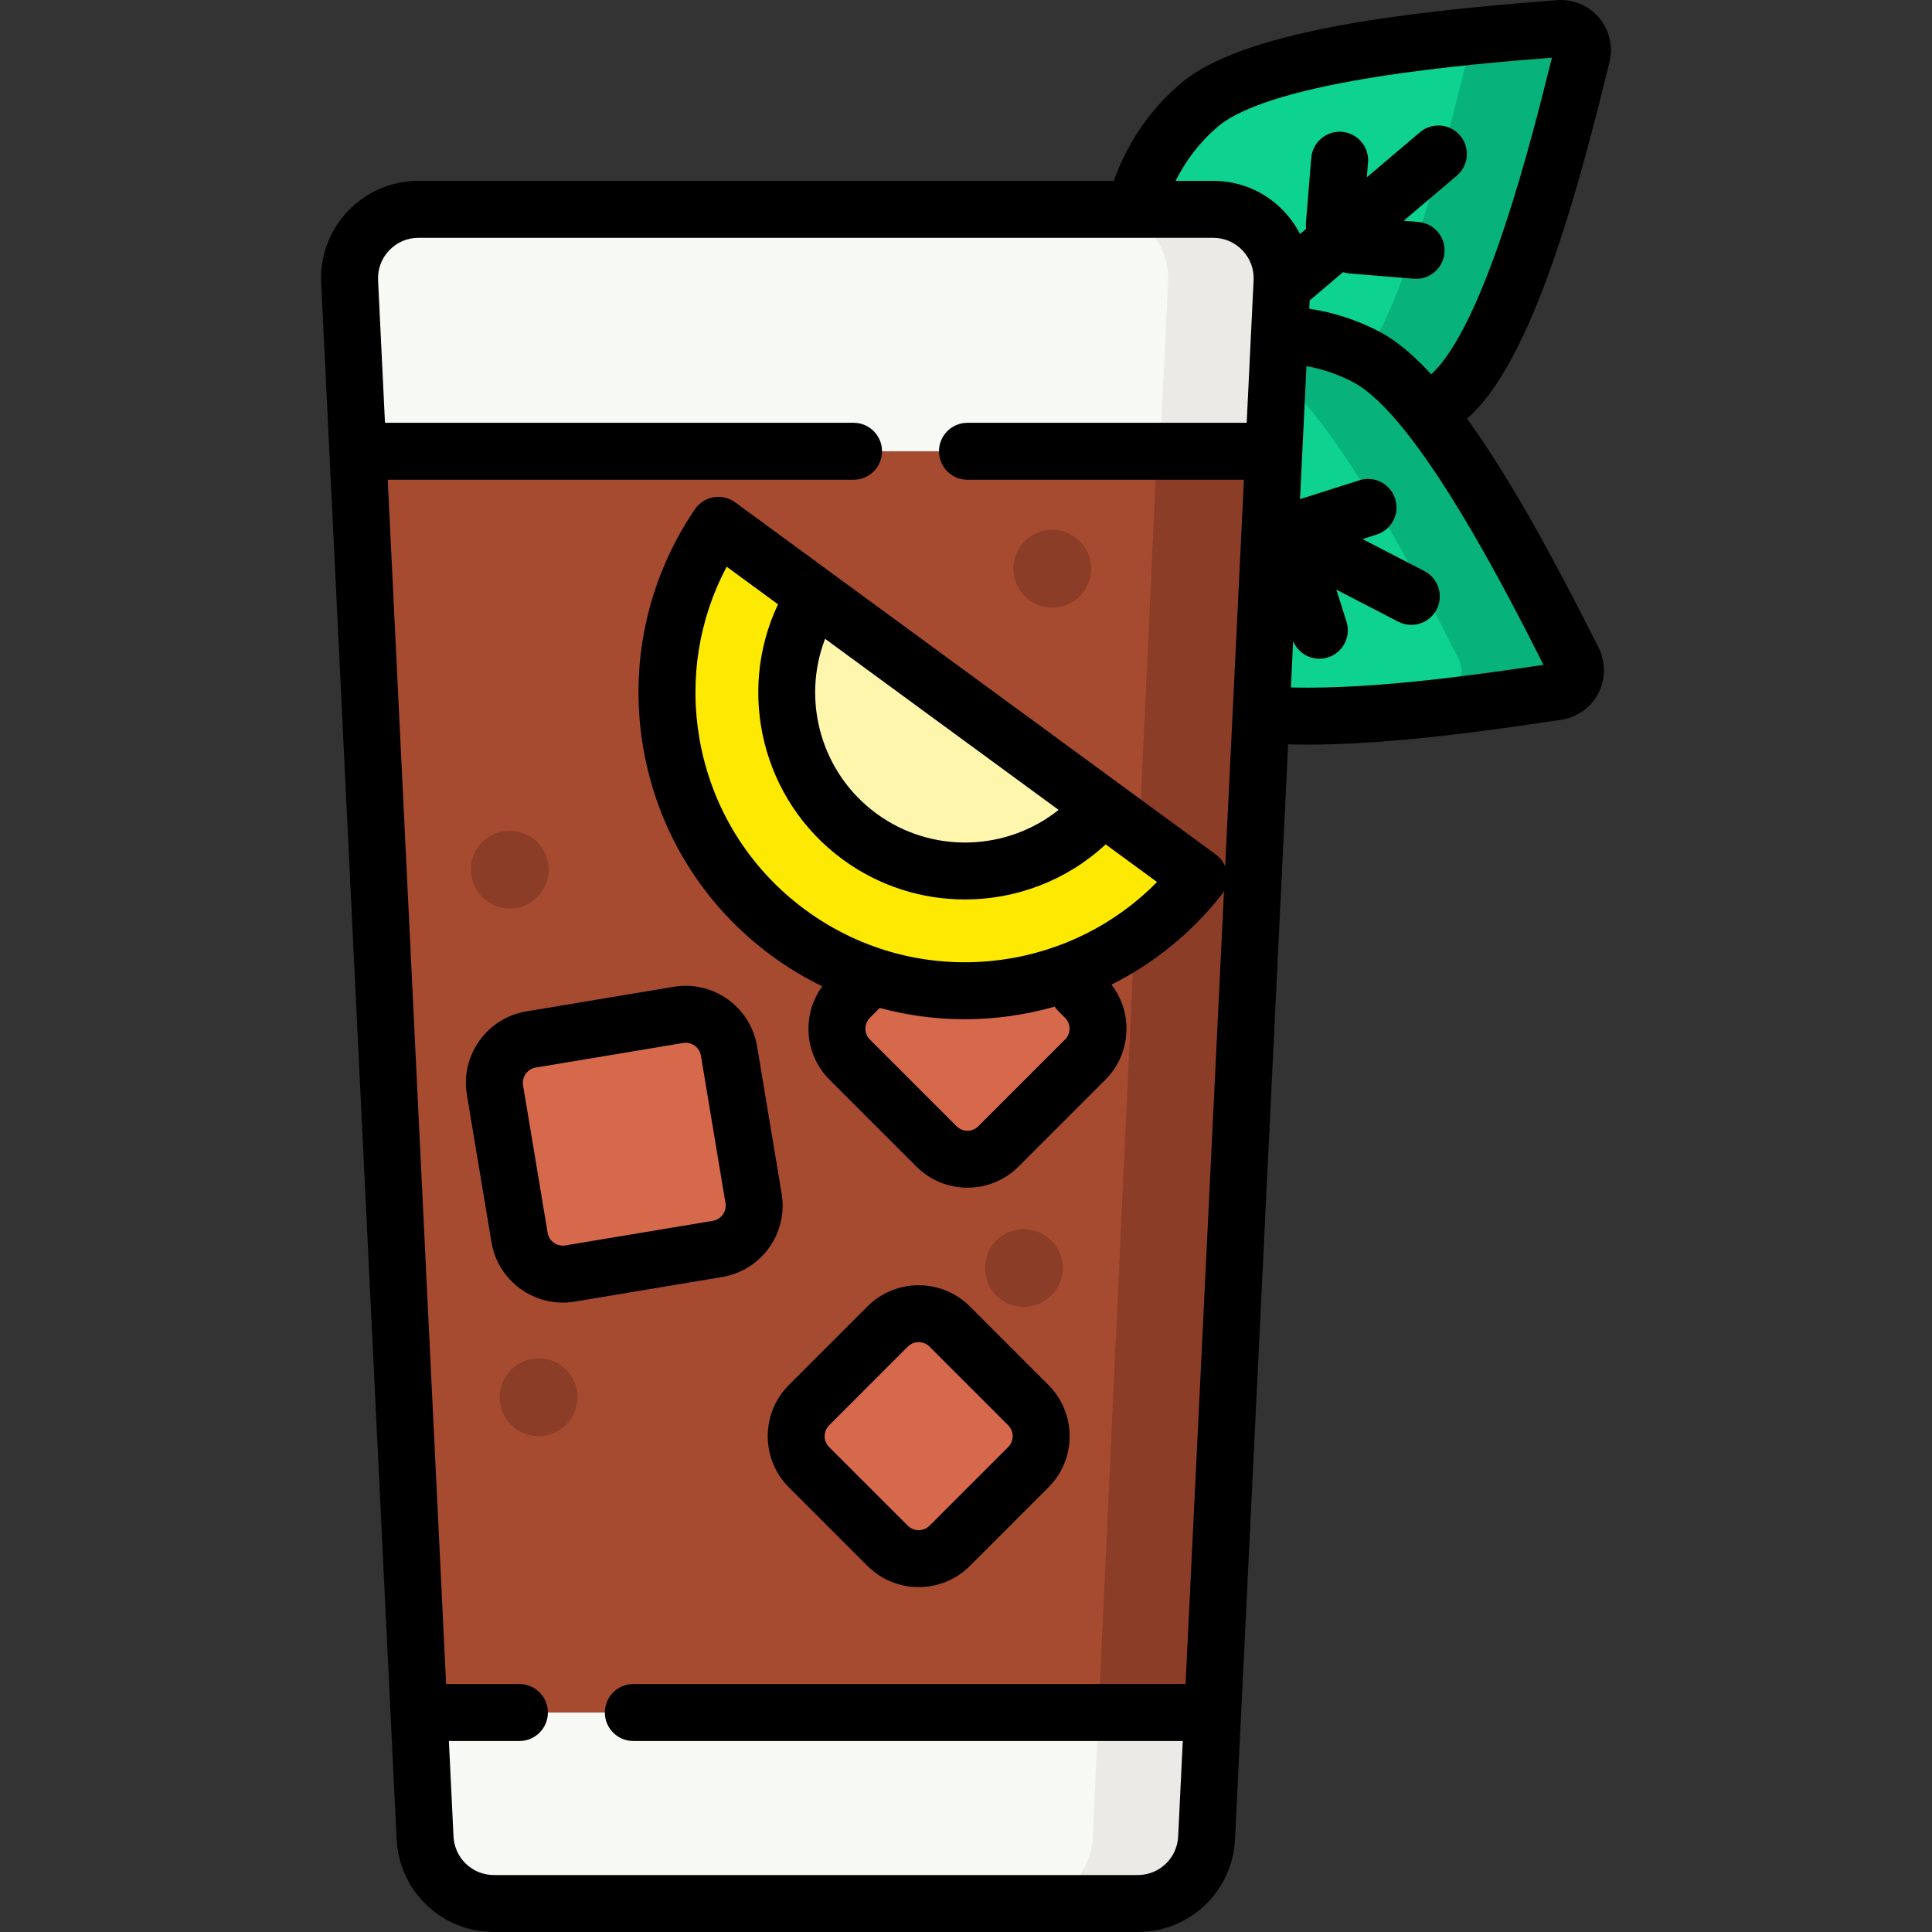 <svg id="Capa_1" enable-background="new 0 0 508.845 508.845" height="512" viewBox="0 0 508.845 508.845" width="512" xmlns="http://www.w3.org/2000/svg"><rect x="0" y="0" width="508.845" height="508.845" fill="#333333" stroke="none"/><g><g><g><path d="m381.265 104.785c-21.145 17.933-54.592 16.617-72.653-4.679s-13.897-54.508 7.249-72.441c17.193-14.581 73.409-18.427 94.754-20.146 3.897-.314 6.946 3.281 6 7.075-5.182 20.777-18.157 75.61-35.35 90.191z" fill="#0ed290"/></g></g><g><g><path d="m410.615 7.518c-6.084.49-15.002 1.153-25.04 2.188 1.026 1.317 1.491 3.077 1.04 4.887-5.182 20.778-18.156 75.61-35.35 90.192-5.737 4.865-12.382 8.301-19.376 10.318 16.572 4.878 35.588 1.375 49.376-10.318 17.193-14.581 30.168-69.414 35.35-90.192.946-3.793-2.103-7.388-6-7.075z" fill="#07b27b"/></g></g><g><g><path d="m313.208 183.719c-24.621-12.749-36.107-44.189-23.267-68.985s45.145-33.56 69.765-20.81c20.019 10.366 44.929 60.908 54.627 80 1.77 3.486-.397 7.672-4.266 8.237-21.189 3.099-76.84 11.925-96.859 1.558z" fill="#0ed290"/></g></g><g><g><path d="m414.333 173.924c-9.698-19.092-34.608-69.634-54.627-80-12.292-6.365-26.498-7.367-39.241-3.69 3.16.923 6.258 2.145 9.241 3.69 20.019 10.366 44.929 60.908 54.627 80 1.77 3.486-.397 7.672-4.266 8.237-10.691 1.563-30.155 4.582-49.389 5.861 25.199 2.483 62.824-3.438 79.389-5.861 3.869-.565 6.036-4.751 4.266-8.237z" fill="#07b27b"/></g></g><g><g><path d="m299.656 501.345h-169.566c-9.701 0-17.688-7.626-18.137-17.316l-19.871-409.895c-.48-10.347 7.78-18.997 18.137-18.997h209.308c10.358 0 18.617 8.651 18.137 18.997l-19.871 409.896c-.449 9.69-8.436 17.315-18.137 17.315z" fill="#f7f9f5"/></g></g><g><g><path d="m319.527 55.136h-30c10.358 0 18.617 8.651 18.137 18.997l-19.871 409.896c-.449 9.69-8.436 17.316-18.137 17.316h30c9.701 0 17.688-7.626 18.137-17.316l19.871-409.896c.48-10.346-7.779-18.997-18.137-18.997z" fill="#eceae6"/></g></g><g><g><path d="m95.029 118.854 16.924 365.175c.449 9.69 8.436 17.316 18.137 17.316h169.566c9.701 0 17.688-7.626 18.137-17.316l16.924-365.175z" fill="#a74b30"/></g></g><g><g><path d="m304.718 118.854-16.925 365.175c-.449 9.69-8.436 17.316-18.137 17.316h30c9.701 0 17.688-7.626 18.137-17.316l16.925-365.175z" fill="#8c3d27"/></g></g><g><g><path d="m110.424 451.037 1.529 32.992c.449 9.69 8.436 17.316 18.137 17.316h169.566c9.701 0 17.688-7.626 18.137-17.316l1.529-32.992z" fill="#f7f9f5"/></g></g><g><g><path d="m289.322 451.037-1.529 32.992c-.449 9.69-8.436 17.316-18.137 17.316h30c9.701 0 17.688-7.626 18.137-17.316l1.529-32.992z" fill="#eceae6"/></g></g><g><g><path d="m188.971 328.938-38.83 6.475c-6.299 1.05-12.256-3.204-13.306-9.503l-6.475-38.83c-1.05-6.299 3.204-12.256 9.503-13.306l38.83-6.475c6.299-1.05 12.256 3.204 13.306 9.503l6.475 38.83c1.051 6.298-3.204 12.256-9.503 13.306z" fill="#d6694b"/></g></g><g><g><path d="m270.833 386.432-20.701 20.701c-4.515 4.515-11.836 4.515-16.351 0l-20.701-20.701c-4.515-4.515-4.515-11.836 0-16.351l20.701-20.701c4.515-4.515 11.836-4.515 16.351 0l20.701 20.701c4.515 4.515 4.515 11.836 0 16.351z" fill="#d6694b"/></g></g><g><g><path d="m285.803 279.105-22.819 22.819c-4.515 4.515-11.836 4.515-16.351 0l-22.819-22.819c-4.515-4.515-4.515-11.836 0-16.351l22.819-22.819c4.515-4.515 11.836-4.515 16.351 0l22.819 22.819c4.515 4.515 4.515 11.836 0 16.351z" fill="#d6694b"/></g></g><g><g><circle cx="277.149" cy="149.782" fill="#8c3d27" r="10.254"/></g></g><g><g><circle cx="141.866" cy="368.002" fill="#8c3d27" r="10.254"/></g></g><g><g><circle cx="134.268" cy="229.036" fill="#8c3d27" r="10.254"/></g></g><g><g><circle cx="269.656" cy="333.969" fill="#8c3d27" r="10.254"/></g></g><g><g><path d="m189.206 138.363c-23.622 34.805-15.632 82.333 18.576 107.395s81.934 18.352 107.999-14.662z" fill="#fee903"/></g></g><g><g><path d="m214.652 157.005c-13.353 20.74-8.404 48.554 11.759 63.326s48.175 11.107 63.925-7.877z" fill="#fef6ad"/></g></g><g><path d="m421.152 4.665c-2.744-3.236-6.91-4.965-11.14-4.623l-3.002.239c-38.431 3.044-79.89 7.999-96.001 21.662-8.065 6.84-14.093 15.643-17.669 25.692h-183.121c-7.078 0-13.669 2.82-18.557 7.939s-7.399 11.834-7.071 18.921l19.87 409.88c.637 13.721 11.894 24.469 25.629 24.469h169.566c13.735 0 24.992-10.748 25.628-24.453l13.979-288.341c1.641.046 3.309.069 4.998.069 22.583 0 48.87-3.879 63.91-6.098l2.981-.439c4.2-.614 7.872-3.23 9.822-6.996s1.968-8.275.045-12.059l-1.362-2.689c-10.373-20.487-21.782-41.709-33.276-57.575 8.126-7.057 15.769-21.265 23.354-43.439 6.005-17.556 10.653-36.298 13.431-47.496l.726-2.92c1.027-4.118.003-8.508-2.74-11.743zm-98.465 223.527c-.522-1.242-1.366-2.336-2.473-3.146l-25.443-18.64c-.001-.001-.001-.001-.002-.002l-37.842-27.724-63.288-46.367c-1.643-1.203-3.704-1.688-5.71-1.34-2.006.347-3.785 1.494-4.929 3.179-12.539 18.476-17.363 40.79-13.584 62.831 3.79 22.1 15.841 41.571 33.934 54.826 4.197 3.075 8.62 5.723 13.207 7.963-2.345 3.229-3.63 7.091-3.63 11.159 0 5.092 1.983 9.879 5.583 13.479l22.819 22.819c3.6 3.6 8.387 5.583 13.479 5.583 5.093 0 9.88-1.983 13.48-5.583l22.818-22.819c3.601-3.6 5.584-8.387 5.584-13.479 0-4.255-1.402-8.286-3.958-11.601 11.146-5.577 21.023-13.562 28.937-23.585.27-.342.501-.708.705-1.086l-10.126 208.88h-145.445c-4.143 0-7.5 3.358-7.5 7.5s3.357 7.5 7.5 7.5h144.717l-1.219 25.145c-.264 5.699-4.939 10.163-10.645 10.163h-169.566c-5.705 0-10.381-4.464-10.646-10.179l-1.218-25.129h18.577c4.143 0 7.5-3.358 7.5-7.5s-3.357-7.5-7.5-7.5h-19.304l-15.376-317.183h122.685c4.143 0 7.5-3.358 7.5-7.5s-3.357-7.5-7.5-7.5h-123.412l-1.821-37.568c-.137-2.937.907-5.726 2.938-7.853 2.03-2.126 4.768-3.298 7.707-3.298h209.309c2.939 0 5.677 1.171 7.707 3.298s3.074 4.915 2.938 7.837l-1.822 37.584h-73.543c-4.143 0-7.5 3.358-7.5 7.5s3.357 7.5 7.5 7.5h72.816zm-44.002 38.05 1.815 1.815c.767.767 1.189 1.787 1.189 2.872s-.423 2.105-1.19 2.873l-22.819 22.819c-.767.767-1.787 1.189-2.872 1.189s-2.105-.423-2.872-1.19l-22.819-22.819c-.767-.767-1.189-1.787-1.189-2.872s.423-2.105 1.19-2.873l2.589-2.589c7.246 1.962 14.743 2.978 22.331 2.978 3.923 0 7.871-.268 11.817-.81 4.06-.557 8.04-1.399 11.921-2.499.263.39.564.762.909 1.106zm-14.869-13.467c-18.34 2.515-36.663-2.124-51.601-13.067s-24.886-27.017-28.015-45.261c-2.677-15.613-.127-31.39 7.188-45.188l13.52 9.905c-10.992 23.244-4.199 51.635 17.07 67.218 9.667 7.082 20.955 10.518 32.164 10.518 13.455 0 26.788-4.967 37.07-14.506l13.523 9.908c-10.952 11.132-25.225 18.319-40.919 20.473zm14.998-39.466c-13.646 10.89-33.364 11.673-47.971.971s-19.803-29.736-13.534-46.032zm127.709-38.206-.541.08c-15.636 2.307-43.82 6.461-65.992 5.883l.592-12.211c1.176 2.843 3.929 4.64 6.903 4.64.752 0 1.518-.114 2.272-.354 3.948-1.254 6.132-5.471 4.877-9.419l-2.677-8.426 16.301 8.441c1.103.571 2.281.841 3.443.841 2.713 0 5.332-1.477 6.666-4.053 1.904-3.678.467-8.204-3.211-10.109l-16.302-8.441 3.724-1.183c3.948-1.254 6.132-5.471 4.878-9.419-1.255-3.948-5.473-6.132-9.419-4.877l-15.643 4.97 1.699-35.052c4.253.799 8.328 2.185 12.164 4.172 16.988 8.797 40.984 56.189 50.018 74.031zm2.084-159.385c-4.754 19.171-17.286 69.7-31.653 82.866-4.649-5.059-9.27-8.975-13.799-11.321-5.763-2.984-11.906-4.976-18.329-5.954l.105-2.171 8.786-7.451c.525.166 1.074.281 1.646.328l16.991 1.397c.209.017.416.026.623.026 3.863 0 7.144-2.967 7.466-6.886.34-4.128-2.731-7.75-6.86-8.089l-3.894-.32 14.001-11.873c3.159-2.679 3.549-7.412.869-10.571-2.678-3.159-7.411-3.548-10.57-.869l-14.002 11.874.32-3.895c.34-4.128-2.732-7.75-6.86-8.089-4.107-.337-7.75 2.731-8.089 6.861l-1.396 16.991c-.047.572-.022 1.132.055 1.677l-1.626 1.379c-1.119-2.182-2.557-4.22-4.305-6.051-4.888-5.12-11.479-7.939-18.557-7.939h-9.899c2.732-5.478 6.508-10.372 11.083-14.252 14.592-12.375 67.548-16.57 87.483-18.149l.543-.043z"/><path d="m122.963 288.313 6.475 38.83c.837 5.022 3.58 9.418 7.724 12.378 3.269 2.334 7.101 3.554 11.038 3.554 1.054 0 2.115-.087 3.176-.264l38.83-6.474c10.367-1.729 17.396-11.57 15.667-21.938l-6.475-38.831c-1.729-10.368-11.58-17.396-21.938-15.667l-38.83 6.475c-10.367 1.728-17.395 11.569-15.667 21.937zm18.134-7.142 38.83-6.475c.226-.038.449-.056.67-.056 1.949 0 3.675 1.411 4.006 3.395l6.474 38.83c.369 2.209-1.129 4.307-3.338 4.675l-38.83 6.474c-1.073.18-2.146-.07-3.029-.701-.883-.63-1.468-1.567-1.646-2.637l-6.475-38.83c-.369-2.209 1.129-4.307 3.338-4.675z"/><path d="m207.776 391.736 20.702 20.701c3.716 3.716 8.597 5.574 13.479 5.574 4.881 0 9.763-1.858 13.479-5.574l20.7-20.701h-.001c3.601-3.6 5.584-8.387 5.584-13.479s-1.983-9.879-5.583-13.479l-20.701-20.701c-7.432-7.432-19.524-7.432-26.958 0l-20.701 20.701c-7.431 7.432-7.431 19.525 0 26.958zm10.607-16.352 20.7-20.701c.793-.792 1.833-1.188 2.873-1.188s2.081.396 2.872 1.188l20.701 20.701c.767.767 1.189 1.787 1.189 2.872s-.423 2.105-1.189 2.872h-.001l-20.699 20.7c-1.586 1.584-4.163 1.584-5.745 0l-20.701-20.7c-1.584-1.583-1.584-4.16 0-5.744z"/></g></g></svg>